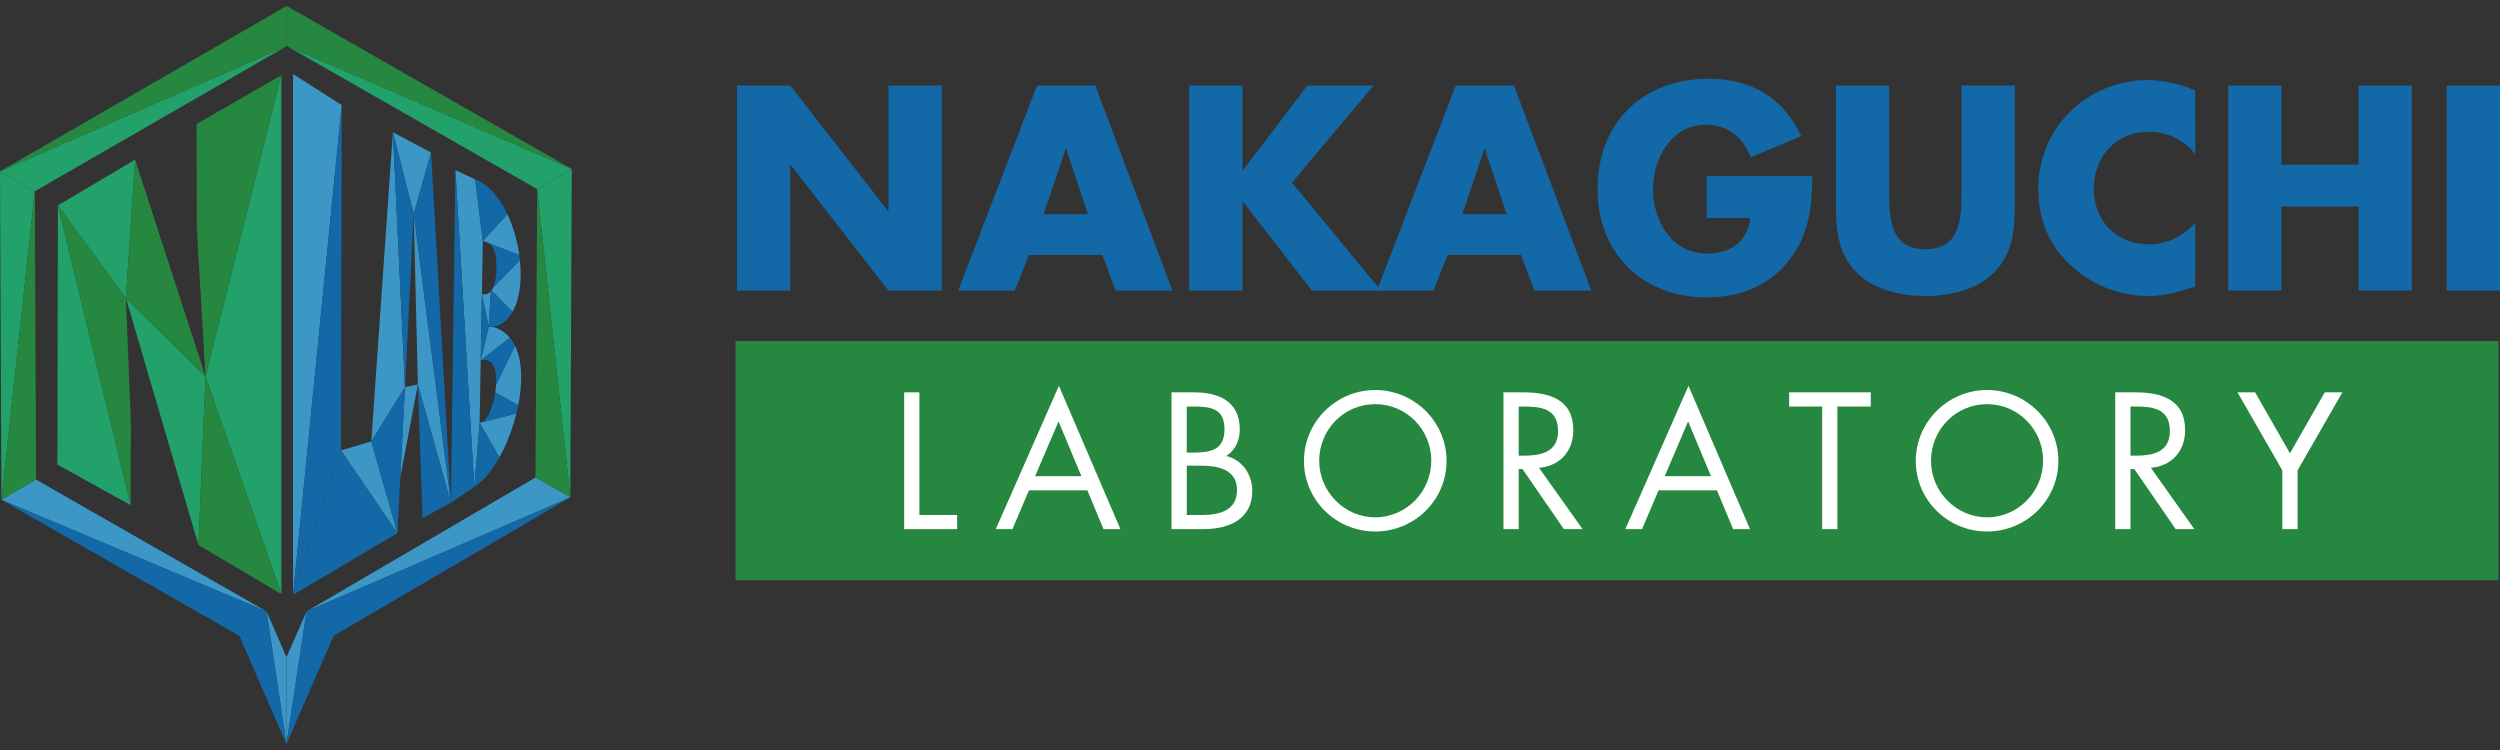 <?xml version="1.0" encoding="utf-8"?>
<!-- Generator: Adobe Illustrator 16.0.4, SVG Export Plug-In . SVG Version: 6.00 Build 0)  -->
<!DOCTYPE svg PUBLIC "-//W3C//DTD SVG 1.1//EN" "http://www.w3.org/Graphics/SVG/1.1/DTD/svg11.dtd">
<svg version="1.1" id="レイヤー_1" xmlns="http://www.w3.org/2000/svg" xmlns:xlink="http://www.w3.org/1999/xlink" x="0px"
	 y="0px" width="283.464px" height="85.039px" viewBox="0 0 283.464 85.039" enable-background="new 0 0 283.464 85.039"
	 xml:space="preserve">
<rect x="0" y="0" width="283.464" height="85.039" fill="#333333" stroke="none"/>
<g>
	<g>
		<path fill="#1369A7" d="M83.562,9.699h6.043l11.069,14.215h0.062V9.699h6.043v23.249h-6.043l-11.07-14.245h-0.062v14.245h-6.043
			V9.699z"/>
		<path fill="#1369A7" d="M116.66,28.909l-1.603,4.039h-6.414l8.942-23.249h6.598l8.757,23.249h-6.444l-1.51-4.039H116.66z
			 M120.885,16.884h-0.062l-2.498,7.4h5.026L120.885,16.884z"/>
		<path fill="#1369A7" d="M148.247,9.699h7.492l-9.249,11.009l10.081,12.24h-7.831l-7.801-10.082h-0.062v10.082h-6.043V9.699h6.043
			v9.589h0.062L148.247,9.699z"/>
		<path fill="#1369A7" d="M164.138,28.909l-1.604,4.039h-6.413l8.942-23.249h6.599l8.757,23.249h-6.444l-1.512-4.039H164.138z
			 M168.362,16.884h-0.061l-2.498,7.4h5.026L168.362,16.884z"/>
		<path fill="#1369A7" d="M205.499,19.968c-0.062,3.392-0.309,6.289-2.374,9.188c-2.282,3.176-5.705,4.563-9.59,4.563
			c-7.308,0-12.395-4.964-12.395-12.272c0-7.554,5.117-12.519,12.61-12.519c4.779,0,8.479,2.158,10.483,6.507L198.5,17.84
			c-0.833-2.22-2.59-3.7-5.026-3.7c-3.978,0-6.044,3.792-6.044,7.339c0,3.607,2.159,7.277,6.137,7.277
			c2.62,0,4.624-1.357,4.872-4.04h-4.934v-4.748H205.499z"/>
		<path fill="#1369A7" d="M228.454,9.699v13.073c0,2.992-0.123,5.952-2.436,8.203c-1.943,1.911-4.996,2.59-7.708,2.59
			c-2.715,0-5.768-0.679-7.709-2.59c-2.313-2.251-2.437-5.211-2.437-8.203V9.699h6.044V21.94c0,3.021,0.216,6.32,4.102,6.32
			c3.884,0,4.101-3.299,4.101-6.32V9.699H228.454z"/>
		<path fill="#1369A7" d="M248.909,17.5c-1.234-1.664-3.238-2.559-5.303-2.559c-3.7,0-6.198,2.838-6.198,6.444
			c0,3.67,2.528,6.322,6.29,6.322c1.973,0,3.946-0.956,5.211-2.468v7.246c-2.005,0.616-3.454,1.079-5.335,1.079
			c-3.236,0-6.32-1.233-8.726-3.423c-2.56-2.312-3.731-5.334-3.731-8.787c0-3.176,1.203-6.229,3.423-8.512
			c2.282-2.343,5.582-3.761,8.85-3.761c1.942,0,3.731,0.432,5.52,1.172V17.5z"/>
		<path fill="#1369A7" d="M267.419,18.672V9.699h6.043v23.249h-6.043v-9.527h-8.727v9.527h-6.044V9.699h6.044v8.973H267.419z"/>
		<path fill="#1369A7" d="M283.465,32.948h-6.044V9.699h6.044V32.948z"/>
	</g>
	<rect x="83.397" y="38.661" fill="#268840" width="199.894" height="27.139"/>
	<g>
		<path fill="#FFFFFF" d="M104.246,58.393h4.279v1.604h-6.006v-15.51h1.727V58.393z"/>
		<path fill="#FFFFFF" d="M116.67,55.595l-1.871,4.401h-1.893l7.158-16.249l6.974,16.249h-1.915l-1.831-4.401H116.67z
			 M120.023,47.779l-2.653,6.212h5.244L120.023,47.779z"/>
		<path fill="#FFFFFF" d="M132.834,44.486h2.55c2.818,0,5.186,1.03,5.186,4.196c0,1.255-0.475,2.324-1.523,3.023
			c1.851,0.454,2.941,2.119,2.941,3.972c0,3.086-2.488,4.318-5.553,4.318h-3.601V44.486z M134.563,51.315h0.657
			c1.954,0,3.619-0.226,3.619-2.633c0-2.343-1.48-2.59-3.599-2.59h-0.678V51.315z M134.563,58.393h1.727
			c1.933,0,3.971-0.475,3.971-2.839c0-2.407-2.306-2.756-4.196-2.756h-1.501V58.393z"/>
		<path fill="#FFFFFF" d="M164.018,52.262c0,4.464-3.663,8.003-8.084,8.003c-4.423,0-8.083-3.539-8.083-8.003
			c0-4.442,3.66-8.041,8.083-8.041C160.354,44.221,164.018,47.819,164.018,52.262z M149.577,52.243c0,3.495,2.84,6.415,6.356,6.415
			c3.515,0,6.355-2.92,6.355-6.415c0-3.518-2.798-6.418-6.355-6.418C152.373,45.825,149.577,48.726,149.577,52.243z"/>
		<path fill="#FFFFFF" d="M172.201,59.996h-1.729v-15.51h2.24c2.942,0,5.679,0.783,5.679,4.279c0,2.386-1.501,4.072-3.888,4.278
			l4.936,6.952h-2.117l-4.689-6.807h-0.431V59.996z M172.201,51.667h0.533c1.954,0,3.927-0.37,3.927-2.777
			c0-2.55-1.871-2.797-3.949-2.797h-0.511V51.667z"/>
		<path fill="#FFFFFF" d="M188.057,55.595l-1.872,4.401h-1.893l7.158-16.249l6.973,16.249h-1.913l-1.831-4.401H188.057z
			 M191.407,47.779l-2.651,6.212H194L191.407,47.779z"/>
		<path fill="#FFFFFF" d="M208.333,59.996h-1.727V46.093h-3.743v-1.606h9.255v1.606h-3.785V59.996z"/>
		<path fill="#FFFFFF" d="M233.388,52.262c0,4.464-3.662,8.003-8.083,8.003c-4.424,0-8.083-3.539-8.083-8.003
			c0-4.442,3.659-8.041,8.083-8.041C229.726,44.221,233.388,47.819,233.388,52.262z M218.947,52.243c0,3.495,2.84,6.415,6.357,6.415
			c3.515,0,6.354-2.92,6.354-6.415c0-3.518-2.796-6.418-6.354-6.418C221.744,45.825,218.947,48.726,218.947,52.243z"/>
		<path fill="#FFFFFF" d="M241.568,59.996h-1.728v-15.51h2.242c2.94,0,5.678,0.783,5.678,4.279c0,2.386-1.501,4.072-3.887,4.278
			l4.936,6.952h-2.118l-4.689-6.807h-0.434V59.996z M241.568,51.667h0.535c1.954,0,3.929-0.37,3.929-2.777
			c0-2.55-1.872-2.797-3.949-2.797h-0.515V51.667z"/>
		<path fill="#FFFFFF" d="M253.702,44.486h1.997l3.949,6.912l3.949-6.912h1.995l-5.08,8.846v6.664h-1.729v-6.664L253.702,44.486z"/>
	</g>
	<polygon fill="#618D34" points="32.006,37.934 32.037,37.934 32.006,37.915 	"/>
	<g>
		<polygon fill="#22A16B" points="6.565,23.291 6.506,52.674 14.814,57.274 		"/>
		<polygon fill="#22A16B" points="6.565,23.291 14.274,33.797 15.32,18.1 		"/>
		<polygon fill="#22A16B" points="23.299,42.678 14.274,33.797 22.499,61.794 		"/>
		<polygon fill="#22A16B" points="23.299,42.678 31.909,67.369 31.909,8.513 		"/>
		<polygon fill="#22A16B" points="0.161,56.676 3.949,21.686 0,19.433 		"/>
		<polygon fill="#22A16B" points="32.521,5.219 3.949,21.686 0,19.433 		"/>
		<polygon fill="#22A16B" points="64.83,19.155 32.521,5.219 60.907,21.444 		"/>
		<polygon fill="#22A16B" points="64.83,19.155 64.664,56.394 60.907,21.444 		"/>
	</g>
	<g>
		<polygon fill="#268840" points="6.565,23.291 14.274,33.797 14.836,47.846 14.814,57.274 		"/>
		<polygon fill="#268840" points="23.299,42.678 14.274,33.797 15.32,18.1 		"/>
		<polygon fill="#268840" points="23.299,42.678 31.909,67.369 22.499,61.794 		"/>
		<polygon fill="#268840" points="23.299,42.678 22.322,26.028 22.289,14.069 31.909,8.513 		"/>
		<polygon fill="#268840" points="0.161,56.676 4.087,54.382 3.949,21.686 		"/>
		<polygon fill="#268840" points="0,19.433 32.521,5.219 32.5,0.676 		"/>
		<polygon fill="#268840" points="64.83,19.155 32.521,5.219 32.5,0.676 		"/>
		<polygon fill="#268840" points="60.718,54.143 64.664,56.394 60.907,21.444 		"/>
	</g>
	<g>
		<polygon fill="#3C97C7" points="60.718,54.143 64.664,56.394 34.76,69.323 		"/>
		<polygon fill="#3C97C7" points="32.485,74.523 32.478,84.363 34.76,69.323 		"/>
		<polygon fill="#3C97C7" points="0.161,56.676 4.087,54.382 30.225,69.323 		"/>
		<polygon fill="#3C97C7" points="32.478,84.363 32.485,74.523 30.225,69.323 		"/>
		<path fill="#3C97C7" d="M38.747,11.916l-5.52-3.522c0,9.846,0,49.209,0,59.048L38.747,11.916z"/>
		<polygon fill="#3C97C7" points="42.099,50.051 45.063,60.457 38.659,51.073 		"/>
		<polygon fill="#3C97C7" points="42.099,50.051 44.549,15 45.919,43.895 		"/>
		<polygon fill="#3C97C7" points="46.908,24.238 44.549,15 48.877,17.295 		"/>
		<polygon fill="#3C97C7" points="46.908,24.238 51.126,56.984 47.381,43.598 		"/>
		<polygon fill="#3C97C7" points="45.391,54.135 47.381,43.598 45.919,43.895 		"/>
		<polygon fill="#3C97C7" points="51.638,19.288 53.872,20.337 54.745,27.323 54.382,47.939 53.777,55.22 		"/>
		<path fill="#3C97C7" d="M55.654,33.03c-0.243,0.278-0.522,0.38-0.814,0.349l-0.204-0.021l0.783,3.686L55.654,33.03z"/>
		<path fill="#3C97C7" d="M55.474,27.606l3.405,1.302c-0.225-1.594-0.678-3.207-1.342-4.615l-2.792,3.03l0.347,0.1
			C55.229,27.466,55.357,27.523,55.474,27.606z"/>
		<path fill="#3C97C7" d="M55.731,32.931l2.372,2.432c0.833-1.396,1.089-3.58,0.848-5.861l-3.029,3.098
			C55.862,32.728,55.798,32.838,55.731,32.931z"/>
		<path fill="#3C97C7" d="M54.506,40.849l3.309-2.556c-0.51-0.61-1.333-1.147-2.108-1.259l-0.287,0.01L54.506,40.849z"/>
		<path fill="#3C97C7" d="M56.159,44.479l2.602,1.469c0.503-2.535,0.477-5.027-0.368-6.751l-2.142,4.438
			C56.232,43.913,56.204,44.2,56.159,44.479z"/>
		<path fill="#3C97C7" d="M56.626,51.853c0.816-1.464,1.489-3.203,1.931-4.971l-4.175,1.058L56.626,51.853z"/>
	</g>
	<g>
		<polygon fill="#1369A7" points="37.848,72.071 64.664,56.394 34.76,69.323 		"/>
		<polygon fill="#1369A7" points="37.848,72.071 32.478,84.363 34.76,69.323 		"/>
		<polygon fill="#1369A7" points="0.161,56.676 27.137,72.093 30.225,69.323 		"/>
		<polygon fill="#1369A7" points="32.478,84.363 27.137,72.093 30.225,69.323 		"/>
		<polygon fill="#1369A7" points="33.228,67.441 38.747,11.916 38.659,51.073 		"/>
		<polygon fill="#1369A7" points="33.228,67.441 45.063,60.457 38.659,51.073 		"/>
		<polygon fill="#1369A7" points="42.099,50.051 45.063,60.457 45.919,43.895 		"/>
		<polygon fill="#1369A7" points="46.908,24.238 44.549,15 45.919,43.895 		"/>
		<polygon fill="#1369A7" points="46.908,24.238 51.126,56.984 48.877,17.295 		"/>
		<polygon fill="#1369A7" points="47.907,58.766 51.126,56.984 47.381,43.598 		"/>
		<polygon fill="#1369A7" points="54.636,33.358 54.506,40.849 55.419,37.044 		"/>
		<path fill="#1369A7" d="M57.537,24.293c-0.883-1.865-2.126-3.365-3.665-3.956l0.873,6.986L57.537,24.293z"/>
		<path fill="#1369A7" d="M56.292,30.436c0.009-0.518,0.019-0.982,0,0.013c-0.021,1.185-0.012,0.575,0,0.009
			c-0.02,0.984-0.161,1.677-0.37,2.142l3.029-3.098c-0.022-0.197-0.046-0.396-0.072-0.593l-3.405-1.302
			C55.99,27.955,56.322,28.743,56.292,30.436z"/>
		<path fill="#1369A7" d="M55.706,37.034c1.124-0.012,1.836-0.719,2.397-1.672l-2.372-2.432c-0.025,0.038-0.05,0.069-0.077,0.1
			l-0.235,4.014L55.706,37.034z"/>
		<path fill="#1369A7" d="M56.251,43.635l2.142-4.438c-0.16-0.332-0.355-0.633-0.578-0.904l-3.309,2.556l0.27-0.038
			C55.99,40.661,56.351,42.049,56.251,43.635z"/>
		<path fill="#1369A7" d="M56.159,44.479c-0.247,1.597-0.868,3.152-1.49,3.363l-0.287,0.097l4.175-1.058
			c0.073-0.31,0.145-0.623,0.204-0.934L56.159,44.479z"/>
		<path fill="#1369A7" d="M56.626,51.853l-2.244-3.913l-0.604,7.28C54.805,54.566,55.789,53.355,56.626,51.853z"/>
		<polygon fill="#1369A7" points="51.638,19.288 51.126,56.984 53.777,55.22 		"/>
	</g>
</g>
</svg>
